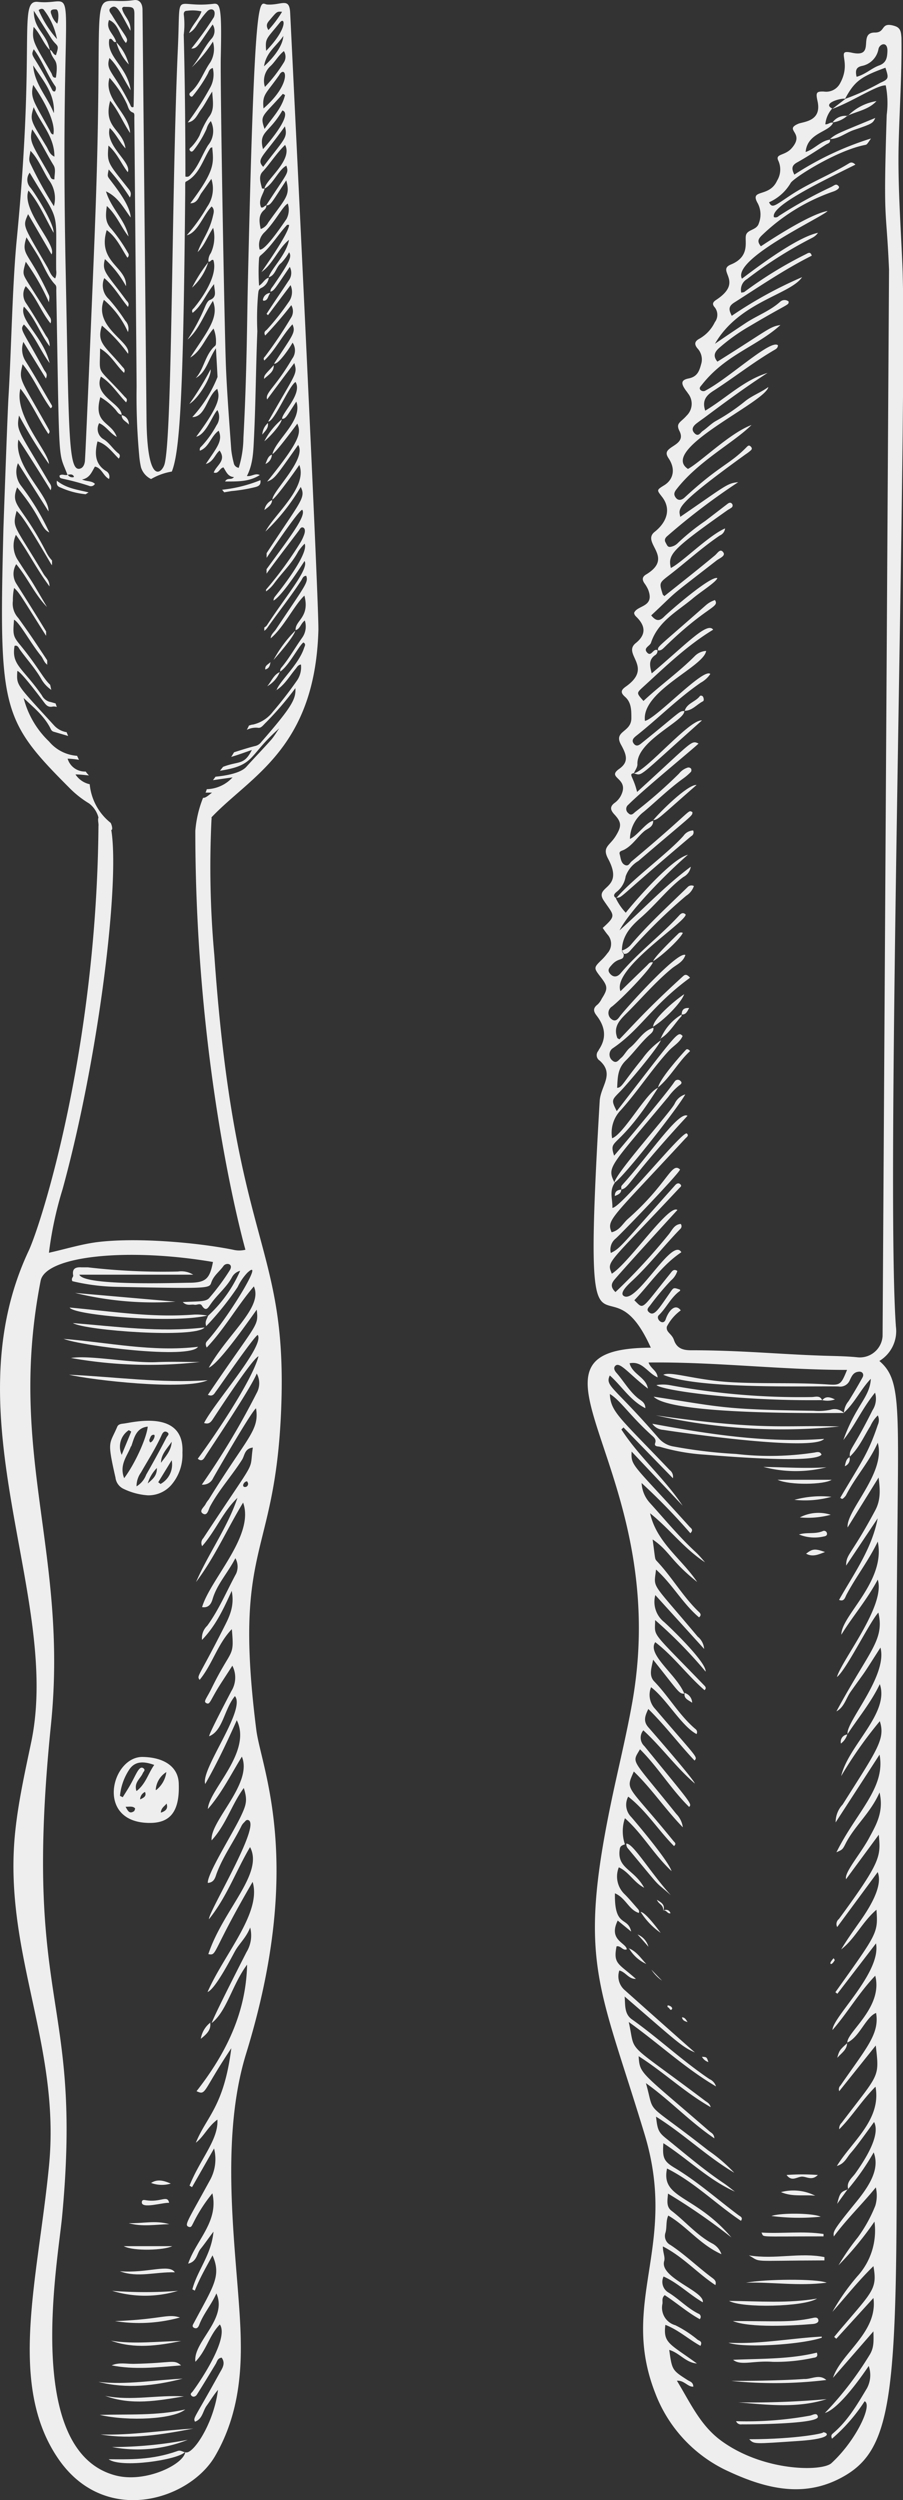 <svg xmlns="http://www.w3.org/2000/svg" viewBox="0 0 140.22 387.98"><rect x="0" y="0" width="140.22" height="387.98" fill="#333333" stroke="none"/><defs><style>.cls-1,.cls-2{fill:#eee;}.cls-1{fill-rule:evenodd;}</style></defs><g id="Layer_2" data-name="Layer 2"><g id="Layer_1-2" data-name="Layer 1"><path class="cls-1" d="M93.59,144c2.21-2,1.74-1.89.16-4.25s3.28-1.64.68-6.48c-1-1.88.28-2,1.24-3.63.87-1.44.85-2.06-.3-3.29-.61-.67-.66-1.17,0-1.7a3.33,3.33,0,0,0,1-1.09c1.55-2.89-2.33-2.75-.22-4.24,1.51-1.07,1.17-2.15.28-3.76-1.21-2.19,1.63-1.86,1.61-4.14,0-1.23,0-2.43-1-3.3-.74-.66-.6-1.05.15-1.58,4.36-3.08-.62-5,1.53-6.74,1.71-1.37,1.41-2.7.25-3.92-.21-.22-.48-.41-.5-.78.5-1.22,3.25-.84,2.17-3.61a5.55,5.55,0,0,0-.59-1c-.38-.58-.32-1,.33-1.37,4.4-2.69-.86-4.88,1.27-6.58,1.82-1.43,2.69-3.52,1.11-5.49-.77-1-.82-1,.32-1.71,1.42-.83,1.91-2.47.75-4.2-.48-.72-.39-1.09.18-1.54.81-.64,2.29-1.14,1.5-2.71-.63-1.25.19-1.32,1.11-2.39a2.55,2.55,0,0,0,.23-3.43c-.13-.21-.3-.4-.44-.61-.69-1-.63-1.5.52-1.73,1.45-.29,1.69-1.28,2-2.42a2.51,2.51,0,0,0-.64-2.26c-.54-.67-.39-1.11.32-1.49A5.82,5.82,0,0,0,111,50a1.88,1.88,0,0,0,0-2.29c-.49-.54-.28-.85.22-1.18,4.4-2.89-.06-4.52,2.27-5.48,3.07-1.25,2.1-3.64,2.35-4.56s1.69-.74,2-1.86a3.74,3.74,0,0,0-.17-3.07c-1.35-2.33,1.78-.82,3-3.53a3.3,3.3,0,0,0,.21-3.05c-.6-1.17,1-.75,2.07-2,2.12-2.43-1.3-2.77,1-3.77.79-.34,3.7-.35,3-3.51-.29-1.32-.21-1.54,1-1.49A2.43,2.43,0,0,0,130.41,13c2-3.53-.84-5.41,1.87-4.82,3.83.85.82-3.16,3.6-3.13,1.71,0,.78-1.75,3.1-1,.92.31.93,1,1,1.81.08,5.59-.31,11.17-.44,16.75-.13,6.15.32,12.28.58,18.42.89,20.82-2.65,141.89-1,164.84a5.41,5.41,0,0,1-2.57,5.33c3.13,2.68,3,6.24,2.82,24.78-1.29,124,3.28,141.48-8.14,148.19-5.78,3.4-11.63,2.34-17.93-.57a21.88,21.88,0,0,1-11.57-12.27c-5.57-14.29,3.6-22.83-1.63-40.1-7-23.12-10.35-26.58-5.28-51.16,1.1-5.34,2.43-10.63,3.38-16,6.38-36.33-20.67-54.83,2.86-54.93-7.06-15.71-10.74,9.21-7.94-38.27.14-2.37,2.37-4.15,0-6.28a1,1,0,0,1-.24-1.48c.07-.1.11-.22.18-.32,1.2-1.83.84-3.56-.41-5.18-.53-.68-.58-1.17.14-1.72a3,3,0,0,0,.65-.91c1-1.56.93-1.93-.17-3.36s-1.1-1.44.18-2.69a8.11,8.11,0,0,0,.87-1,2.15,2.15,0,0,0,0-2.92C94.13,144.77,93.9,144.47,93.59,144ZM131.23,15.32c-.79-.1-3.6.74-2,1.52a4.21,4.21,0,0,0-1.07,2.46c.52,0,.79-.41,1.2-.23l0,0c-.68,1.47-4,1.53-4.26,4.52,1.44-.48,2.36-1.76,3.82-1.93l-.05,0c.14.53-.32.6-.61.78-1.48.94-2.94,1.91-4.47,2.76-.89.49-.89,1-.44,1.9a47.58,47.58,0,0,1,11.9-5.61c-.63.92-.63.94-.9,1-4.46.86-11.12,5.12-11.57,5.9a7.31,7.31,0,0,1-3.36,3c.48,1,.86.55,3.34-1.09,2.88-1.91,6.13-3.15,9.07-4.95.29-.18.57-.22,1,.2-5.27,2.63-13.25,6.44-12.65,8.15a.71.71,0,0,0,.75-.18A68.27,68.27,0,0,1,129.1,29c.53-.27.74-.56,1.13-.1.27.31-.42.68-.8.81a30.14,30.14,0,0,0-11.13,6.82c-.71.68-.64,1.05-.15,1.69.78-.5,7.36-4.93,10.35-5.48-.46.79-14.91,7.41-13.29,10.51.79-.57,8.17-6.38,11.81-7.12a2.42,2.42,0,0,1-.85.75A65.5,65.5,0,0,0,116,43.31a1.91,1.91,0,0,0-.89,2.11c.24-.06.39-.05.48-.12a62.24,62.24,0,0,1,9.58-5.87c.33-.18.69-.42.88.25-4.19,2.1-8.07,4.75-12,7.25-1,.62-.88,1.16-.42,2.08a65.13,65.13,0,0,1,10.92-6c-1.81,2.71-9.79,3.81-13.53,10.34,1.6-1.1,3.19-2.17,4.79-3.23,1.76-1.16,3.79-1.88,5.38-3.33a1,1,0,0,1,1.27,0c0,.62.18.13-6.06,3.83A29.3,29.3,0,0,0,111.67,54c-.69.62-1,1.24-.27,2.12,8-5,8.08-5.42,9.79-5.68C117.52,53.77,112.7,55,109,59.7c-.2.26-.48.47-.26.78a.64.64,0,0,0,.86.1c3.65-1.93,10.1-8,11.2-7,0,.38-.26.57-.52.71-3.31,1.93-6.32,4.32-9.53,6.38-1.15.74-1.74,1.55-1.24,3.06,3.25-1.94,6-4.74,9.68-5.86-3.36,2.16-6.57,4.53-9.76,6.91-.41.3-.82.58-1.22.89s-1,.85-.4,1.52.92,0,1.27-.28c.73-.49,1.34-1.17,2.1-1.59a30.74,30.74,0,0,0,4.45-3c1.12-.92,2.5-1.4,3.68-2.26-.39,2.35-17.1,9.68-12.48,12.71,2-1.09,6.48-5.55,9.87-6.82-2.76,2.75-8.25,5.58-11.67,10-.38.49-.44.85-.06,1.32s.88.32,1.27,0c5.51-5.1,7-5.13,9.71-7.9.2-.2.35-.33.6-.1s.26.45,0,.65a5.75,5.75,0,0,1-.74.56c-11.42,8.25-10.37,8.42-10.18,9.73,7-4.79,7.28-5.24,9-5.38a101.33,101.33,0,0,0-11,8.35c-.3.26-.52.57-.28,1s.32.77.79.68a2.06,2.06,0,0,0,1.13-.6,33.31,33.31,0,0,1,4.25-3.42L113,78.17c.21-.15.45-.25.66,0a.41.41,0,0,1-.12.64c-.2.15-.43.26-.63.4-8.67,6.12-9.21,6.84-8.74,8.93,1.72-.83,5.81-5,8.42-6.14a1.33,1.33,0,0,1-.8,1.09c-2.81,1.9-5.31,4.21-8,6.27-1.44,1.11-1.42,1.14-.89,2.84,0,.09.14.16.26.31,2.64-2.11,5.27-4.17,7.85-6.32.43-.36.8-1.1,1.27-.52s-.47.91-1,1.3c-8.23,6.39-5.49,4.17-10.16,8.53.68.82,1.22,1,2,.21s7.24-6.4,8.27-6c-.16.61-2.57,2.1-3.85,3.19-2.4,2-5.37,3.55-6.45,6.84-.17.53-1.26.81-.6,1.53s.94-.72,1.6-.37l0,0a.77.77,0,0,1-.39.79c-1,.73-.81,1.64-.5,2.81,5.46-4.64,8.65-8.06,9.54-6.78-4.13,2.5-7.52,5.83-11,9-.9.84-.9.84.18,2.06,2.59-2.43,5.51-4.49,8-7a2.73,2.73,0,0,1,1.73-.77c-.32,2.46-10.11,6.24-9.5,10.86,1.69-.3,9.12-8.32,10.15-7.28a4.26,4.26,0,0,1-1.48,1.35c-3.57,2.45-6.61,5.55-10,8.23-.4.32-.83.7-.39,1.25s.9.15,1.28-.16c6-4.84,5.76-4.93,6.55-4.92l0,0c.11,1.53-7.46,4.62-7.28,8.28,0,.45-.35.91-.55,1.36h0c-.9.17-.1.45.5,2.92,8.69-7.9,8.38-8.07,9.54-7.51-.78.78-8.63,7.2-10.9,9.49a.82.82,0,0,0,0,1.31c.48.5.82,0,1.1-.21a75,75,0,0,0,6.78-5.94,2.74,2.74,0,0,1,1.37-.93.53.53,0,0,1,.48.16.52.52,0,0,1,0,.5,8.74,8.74,0,0,1-1.15,1c-2.2,1.57-4.12,3.47-6.17,5.2a5.39,5.39,0,0,0-2.16,4.21c1.13-.45,2.57-2.64,3.61-2.8l0,0c0,1-.85,1.16-1.39,1.61-1.09.92-1.84,2.22-3.15,2.89-.33.17-.81.19-.66.7s.17,1.32.77,1.63.76-.27,1.08-.54c9.8-8.2,8.63-8,9.44-7.65,0,.65.21.22-8.39,7.59A4.53,4.53,0,0,0,97.15,136a3.71,3.71,0,0,1-1.37,2.38c-.32.25-.71.64-.1,1l-.06,0a8.78,8.78,0,0,0,1.55,2.26c.84-1.09,6.93-8.31,9.66-9-3,2.58-8.93,8.48-10.63,11.74,3.7-3.3,7.09-6.93,11.07-9.88a2.19,2.19,0,0,1-1.16,1.6c-2.29,1.67-4.2,4.22-6.65,6.35-1.6,1.4-2.9,2.88-2.89,5.15l.29.51c0,1.09-.79.4-1.86,1.63-.38.43-.79.81-.21,1.43s1.19.34,1.59-.14c2.73-3.24,6.15-5.79,9-8.88.26-.28.62-.71,1.1-.22-.08,1.27-11.49,8.42-10.13,11.89,1.37-1.34,2.76-2.68,4.12-4,.27-.28.47-.59.92-.47l0,0c-.65,1.36-4.82,5.61-6.33,6.83a1.19,1.19,0,0,0-.07,2c.62.47,1-.1,1.32-.54,1.07-1.37,8.93-10.1,10.12-9.44-.36,1.11-1.37,1.49-2.11,2.09-2.52,2.08-4.63,4.56-6.93,6.86-1.12,1.12-2.2,2.14-1.54,3.9,0,.08.16.12.33.24,2.41-2.5,4.39-4.79,9.81-9.73.28-.25.55-.54,1.16.17-6,4.38-7.62,8-12.08,11a1.2,1.2,0,0,0,0,1.83c.66.59,1-.09,1.41-.42s.82-1.13,1.34-1.55c1.25-1,2-2.61,3.64-3.1l0,0c.08.52-.29.83-.6,1.1-1.36,1.22-2.41,2.73-3.7,4s-1.24,2.69-1.33,4.23c.81-.09.74-.61,3.93-4.54a12,12,0,0,1,2.87-2.85l0,0c-.56,1.31-5.31,6.94-6.38,8-1.25,1.28-1.36,1.28-.48,3C105.39,160,105.22,160,106,160.77c-.43,1-1.44,1.53-2.15,2.3-2.68,2.92-4.81,6.28-7.45,9.21a5,5,0,0,0-1.35,4.36c1.81-.63,5.4-7.24,7.13-7.82l0,0c-6.29,10-7.74,7.64-6.82,10.52.16-.13,8-9.46,9.25-11.29a3.3,3.3,0,0,1,.22-.3.57.57,0,0,1,.84,0c.3.29.12.47-.2.69a9.25,9.25,0,0,0-1.67,1.75c-9.28,11.14-9.58,10.86-8.35,13.39l0,0c-.88,1.25-.3,2.57-.36,3.86,1.22.11,10.93-12.06,11.56-11.54.37.32,0,.55-.21.76-11.63,12.58-12.27,12.6-11.47,14.57,1.28-.31,1.74-1.37,2.52-2.06,6.27-5.54,6.77-8.94,8.11-7.68-.2.67-8.84,9.67-10,10.72a2.18,2.18,0,0,0-.75,2.23c1.53-.76,1.48-1,10-10.53.23-.26.53-.39.8-.12s0,.41-.18.6C94.11,196.53,94.23,195.66,95,197.66c2.69-1.67,8.88-10.89,10.19-9.89,0,0-7.71,8.41-9.71,10.74-.63.73-.67,1.25.09,2a93.81,93.81,0,0,0,8.31-9c.5-.65.86-1.51,1.83-1.57a.57.57,0,0,1-.09.79c-2.54,2.61-4.76,5.51-7.42,8-.58.54-2,1.83-1.4,2.34,1.93,1.58,7.6-9.26,9-6.74-3,2-4.9,4.94-7.3,7.45,1.53,1.47.89,1.65,5.59-4.16.27-.34.51-.77,1.09-.39a3.14,3.14,0,0,1-1,1.49,42.92,42.92,0,0,0-3.25,3.89c-.3.37-.62.66-.1,1.07.78.63,1.48-.6,3.24-3.12.53-.77.51-.78,1.54-.42,0,0,0,.14,0,.17-1.43,1-2.1,2.62-3.31,3.79-.56.53.69,1.76,1.07.63.46-1.35,1.5-2.52,2.34-1.38a7.2,7.2,0,0,0-2.16,2.52c-.17.89.76,1.07,1.1,2.07.43,1.29,1.38,1.6,2.65,1.6,7.69,0,13.54.61,20.48.84,1.76.06,3.52.07,5.27.24a3.54,3.54,0,0,0,4-3.27l1-165.52c-.44-10.28-.91-6.49-.36-24a14.09,14.09,0,0,0-.15-4.58c-1.3-.09-5.12,2.48-8.3,3.66l2.07-1.59a36.65,36.65,0,0,0,5.37-2.46c1.34-.6,1.35-.72.81-2.35C133.61,11.92,132.69,12.64,131.23,15.32Zm-.18,204a3,3,0,0,1,.71-1.87c.76-1.21,1.49-2.45,2.18-3.7.29-.55-.09-1-.7-.87-.76.11-1,.73-1.27,1.28a1.61,1.61,0,0,1-1.78,1c-4.48-.1-21.76.48-27.19-1.81,1.13-.63,5.08.89,11,1.17,4.88.24,9.76,0,14.63.33,1.87.13,2-.05,2.9-2.26-10.31,0-20.49-1.27-30.82-1.15.36,1,1.32,1.24,1.41,2.31-1.59-.7-2.37-2.6-4.36-2.19.46,1.73,2.56,2.16,2.85,3.93-2.86-2.2-4.28-4.13-5-3.59-.45.36-.14.86.12,1.15,1.15,1.31,2,2.88,3.42,4,.44.33,1.07.63,1.06,1.48-2.38-1.22-3.66-3.44-5.52-5.08-.79,1.68.66,1.71,7.57,9.71a3.86,3.86,0,0,0,2.37,1.32,75,75,0,0,0,9.68,1.15,45.57,45.57,0,0,0,12.18-.22c.45-.09.86-.18,1.08.32-1.12,1.54-17.15.07-18.3,0a31.81,31.81,0,0,1-6.82-1.22c-.28-.07-.92,0-.71-.58s-.23-.91-.58-1.22c-3.42-3.11-4.87-5.45-6.46-6.38.11,2.77,1.53,3.65,9.29,11.8a1.28,1.28,0,0,1,.5,1.27l-7.67-7.88-.33.31c2.75,4.27,6.69,7.59,9.51,11.83l-7.92-8.4c-.11,2.31.07,1.77,9,11.67.2.22.68.46.12,1a97.64,97.64,0,0,0-7.57-7.79,4.93,4.93,0,0,0,1.27,3.07c2.35,2.6,4.58,5.31,7.17,7.69.51.48.94,1,1.41,1.55-3.25-2.12-5.53-5.23-8.53-7.61,1,4.52,4.91,7.08,7.31,10.66-4.18-3.32-4.29-4.82-6.92-6.6.46,3.27.28,2.95.75,3.46,2.31,2.47,4,5.47,6.46,7.81.19.18.43.47,0,.82-2.52-2.11-4.11-5.11-6.68-7.42-.34,3.09-.93,1.57,6.47,10.41a2.69,2.69,0,0,1,1,1.91l-7.58-8.36a4,4,0,0,0,1.35,4.17c.79.69,6.61,6.25,6.46,7.71a70.71,70.71,0,0,0-7.84-8c0,2.73-.92,1.31,7.67,10.19.17.18.31.41,0,.69-2.68-2.32-4.78-5.25-7.65-7.45-1.33,1.92,3.33,5.05,4.52,8l0,0c-.86,0-.79-.19-4.85-5.28-.25,1.28-.71,2.46.18,3.38,2.27,2.35,3.88,5.25,6.39,7.38a.58.58,0,0,1,.17.78c-2.31-1.21-4.72-5.52-7.06-7.27a3.17,3.17,0,0,0,.65,3.38c6.54,7.66,6.62,7.4,6.1,8-2.45-2.59-4.58-5.45-7.18-8-.47,1-.85,1.86,0,2.83.48.55,7,8,7.23,8.74-2.9-2.48-5.13-5.63-8-8.26a1.78,1.78,0,0,0,.17,2.46c7.33,9,7.41,8.93,6.94,9.43-2.8-2.74-4.83-6.17-7.63-8.95-1.31,2.27-1.46,1.16,5.65,10.05a3.6,3.6,0,0,1,1,2.06c-2.78-2.86-4.84-6-7.61-8.66-1.33,3.07-1.14,1.81,6.16,10.79.18.21.51.41.08.78-2.44-2.45-4.28-5.46-7.11-7.67a2.68,2.68,0,0,0,.45,3.14c.73.83,5.85,6.88,6.28,8.42-2.79-2.61-4.47-5.75-7.24-8.21a6.28,6.28,0,0,0,0,4.05l0,0c-.35.14-.71.21-.79.68-.52,3.09,2.17,3.1,3.78,6.06-1.63-.85-2.36-2.46-3.94-3.17a3.81,3.81,0,0,0,.93,4.2c.71.71,1.34,1.48,2,2.22.18.2.3.4.17.66l0,0c-1.56-.5-2-2.3-3.7-3.05-.11,5.42,2,3.52,2.52,5.94l-2.09-1.71c-1.5,3.06,1.31,3.43,1.41,4.47l0,0c-.62.26-.91-.61-1.59-.47-.55,2.78.33,2.65,3,5.05-1.12.06-1.57-1.06-2.57-1.3a2.83,2.83,0,0,0,.88,3.08c.18.17,10.46,9.32,10.87,9.64-2-.83-2.82-1.7-10.92-8.68.1,1.35-.06,2.7,1.11,3.53,4.15,2.94,7.85,6.45,12.07,9.29a1.8,1.8,0,0,1,1,1.13c-4.88-2.88-8.88-6.66-13.55-10,1.18,5.18-1,2.53,11.85,12.22.31.24.72.39.88,1-4-2.27-7.25-5.4-11.19-7.91.18,2.84.25,2.32,11,11.66.28.25.71.37.76,1.09-3.84-2.6-6.84-5.86-10.63-8.57,1.51,5.31-.64,2.34,9.67,10.44a24.83,24.83,0,0,1,4.05,3.47c-4.26-2.52-7.81-6-12.15-8.71.22,2,.37,2.43,1.59,3.4,2.93,2.36,5.78,4.82,8.91,6.92.61.41,1.17.88,1.75,1.32-4.11-1.84-7.29-5.06-11.11-7.52-.15,2.26,0,2.8,1.87,3.9,3.5,2.12,6.55,4.84,9.81,7.28.24.18.74.34.37.87-3.89-2.6-7.23-6-11.48-8.12-1,4.72,4.29,4,10,10.7a95.41,95.41,0,0,0-9.85-6.81c-.09,1.08-.29,2,.51,2.64,2.14,1.63,3.89,3.75,6.28,5.06a3,3,0,0,1,1.51,1.71c-3.37-1.52-5.38-4.33-8.26-6-.4.89-.19,1.81-.43,2.64a1.57,1.57,0,0,0,.76,1.92c2.31,1.52,4.29,3.47,6.5,5.11.34.26.68.52.49,1.12-2.8-1.84-5-4.39-8.16-6,0,1,.39,1.63.2,2.29-.73,2.59,6.33,4.67,6,6.38-2.16-1.26-3.84-3-6.09-4a1.92,1.92,0,0,0,.8,2.51c1.61,1,2.9,2.4,4.6,3.25a.52.52,0,0,1,.22.86c-1.94-1.07-3.61-2.55-5.44-3.73-.5.44-.3.91-.35,1.32a2.82,2.82,0,0,0,2,3.35,17.83,17.83,0,0,1,3.46,2.25c.23.17.8.23.44.95-1.83-1-3.39-2.46-5.45-3.26-.36,2.86.65,2.9,4.9,6-1.73-.12-2.69-1.65-4.3-2.11.44,3.14.44,3.14,2.88,4.7.35.22.84.3.86,1-.88.06-1.4-1-2.55-.92,2.13,3.49,3.65,7,7,9.4,6.6,4.74,15.58,4.7,17,3.39,3.83-3.51,6.42-9.07,5.15-9.6a26.77,26.77,0,0,1-5.07,5.81c-.22-.53,0-.69.17-.84,2.3-1.95,3.77-4.5,5.27-7a4.34,4.34,0,0,0,.27-3.45c-2.84,4.18-5.27,6.83-6.81,7.3A52,52,0,0,0,135,365.5c.76-1.19.65-2.22.63-3.71L129.35,369c1.25-3.85,7-7.06,6.28-12.39l-5.77,6.33-.33-.29c.51-.61,1-1.22,1.53-1.82,4.51-5.3,5.17-5.73,4.57-9.16-2.35,2.29-4.29,4.75-6.37,7.09a34.33,34.33,0,0,1,3.84-5.48,10.52,10.52,0,0,0,2.69-8.52,49.87,49.87,0,0,1-5.59,6.78,37.08,37.08,0,0,1,3-4.33,22.09,22.09,0,0,0,2.72-4.92,5.52,5.52,0,0,0,.08-2.84c-2.18,2.67-4.45,4.83-6.53,7.62-.07-.78-.23-.8,3.38-5.23,2.47-3,3.72-5.41,2.82-7.82a37.61,37.61,0,0,1-4,5.72l.05,0c-.34-1.11.56-1.73,1.08-2.44,1.38-1.94,4-5.88,2.93-8-2,2.77-2.91,4-3.6,4.78s-.93,1.66-2.18,2.05c2.33-3.81,6.94-7.16,6-12.31-2.17,2.18-3.63,4.62-5.63,6.61a1.19,1.19,0,0,1,.37-1c5.85-7.73,5.89-6.88,5.3-12l-5.67,7.09a.79.79,0,0,1,.19-.88c4-5.8,6.09-8,5.53-11.26-1.58.61-2.58,3.75-4.46,4.59l0,0c-.1-1.61,5.58-5.46,4.33-10.37-2.58,2.7-4.32,5.78-6.64,8.43,0-2,7.61-8.9,6.76-13.45l-6,7.82-.31-.24c6.56-9.21,6.63-9.13,6.38-12.8-2.22,1.91-3.33,4.5-5.48,6.16.82-1.38,1.74-2.67,2.67-4,1.47-2.05,3.91-5.71,3-8L130,299.05a1,1,0,0,1,.27-1.25c6.61-9,6.49-9.73,6.19-13.08l-5.08,6.9c-.34-1,2.31-4,3.61-6.46,1.08-2,2.27-4,1.59-7-1.43,3.24-3.94,5.24-5.33,8.05-.45.89-.53.85-1.37,1.24,3.12-6.28,7.67-10,6.7-15.16l-6.82,10.52a4,4,0,0,1,1.09-2.78c5.41-8.56,6.65-10.16,5.77-12.93a65.29,65.29,0,0,0-6,8.52c1.09-4.73,7.55-9.75,6-14.27-1.35,2.82-3.32,5.19-5,7.74l0,0c-.38-1.74,6.27-9,5.1-13.41-3.31,5.16-1.79,2.85-4.62,6.84-.72,1-1,2.42-2.22,3.06,5.14-9.51,7.49-11,6.52-15.33-1.27,1.29-5,8.93-6.44,10,.76-2.67,7.6-11.08,6.34-15.12-1.73,3.23-3.92,5.72-5.65,8.55-.08-2.91,6.95-8.26,5.65-14.45-1.39,2.9-3.35,5.42-4.84,8.21-.24.44-.35,1.17-1.17.84,2.3-4.07,5.09-7.89,6-12.66l-4.9,7.34c0-1.85.73-1.49,4.52-8.58.85-1.59.77-3.17.52-5.09l-4.81,7.75c-.28-2.62,6-8.45,4.68-13.15-1.33,3-3.5,5.34-4.94,8.17a2.32,2.32,0,0,1-.51.53s-.12,0-.17,0c-.22-.11.1-.23-.25-.08,3.31-5.62,4.37-6.89,5.88-11.4a1.74,1.74,0,0,0,0-1.46,5.21,5.21,0,0,0-1.15,1.65c-1,1.59-1.77,3.41-3.2,4.75l0,0c-.07-1.31.3-.78,3.53-7.21a3.28,3.28,0,0,0,.39-2.72c-2,2.45-3.13,5.11-4.92,7.35a26,26,0,0,1,2.2-4.69c.86-1.52,2-2.94,2.06-4.81-1.56,1.63-2.49,3.72-4.15,5.24Zm2-207.41c1.39-.4,2.31-1.34,3.46-1.75s1.25-1.26,1.29-2.19c.07-1.63-1.23-1.19-1.39-.35a3.26,3.26,0,0,1-2.6,2.62C132.89,10.45,132.82,11,133,11.87Z"/><path class="cls-1" d="M96.57,147.51a3,3,0,0,0,1.4-.91c2.7-3.19,5.8-6,8.78-8.91a.82.82,0,0,1,1-.19,2.85,2.85,0,0,1-1.19,1.5,83.54,83.54,0,0,0-8.46,8.26c-.34.36-.61.82-1.21.76Z"/><path class="cls-1" d="M95.41,183.57c-.14-1.16,8.9-11.19,9.37-12.33a2.67,2.67,0,0,1,1.63-1.41c-1.06,2-9.82,13.17-11,13.7Z"/><path class="cls-1" d="M95.68,139.39c2.68-3.13,7.92-6.86,10.45-9.68a1.94,1.94,0,0,1,1.5-.84.66.66,0,0,1-.3.89c-12.11,10.23-10.47,9.41-11.71,9.58Z"/><path class="cls-1" d="M96.5,184.64c0-.24-.12-.48.08-.7,4.14-4.55,8.8-11.61,10.18-10.79-9.31,10.09-9,11.16-10.29,11.45Z"/><path class="cls-1" d="M98.44,120c1.94-.36,8.65-8.43,10.56-8.2-10.13,9-9.18,8.62-10.55,8.21Z"/><path class="cls-1" d="M102.17,100.92c0-.69-.32-.16,7.44-7a4,4,0,0,1,1.41-.8c.76,1.19-1.22.85-7.9,7.38-.27.26-.55.53-1,.41Z"/><path class="cls-1" d="M101.42,159.39c-.12-1.16,3.27-4.07,4.82-5.11-.43,1.34-3.21,4.12-4.86,5.07Z"/><path class="cls-1" d="M101.4,127.32c.9-1.13,5.34-5.6,6.77-5.51-6.09,5.32-5.92,5.38-6.8,5.47Z"/><path class="cls-1" d="M102.18,168.82c.14-1.26,3.48-5,4.33-5.91.12-.12.33-.17.65.2-1.86,1.69-3,4-5,5.67Z"/><path class="cls-1" d="M101.42,149.21c0-.56,3.52-3.93,3.92-4.33a.58.58,0,0,1,.69-.11c-.39.9-3.11,3.48-4.64,4.41Z"/><path class="cls-1" d="M128.84,21.62c.94-.87,1.49-1,7.08-3.32-.4.83-.38.87-3.35,1.88-1.27.43-2.34,1.41-3.78,1.4Z"/><path class="cls-1" d="M131.64,18a8,8,0,0,1,4.46-2.31c-1.21,1.33-3,1.57-4.5,2.27Z"/><path class="cls-1" d="M106.31,110.34c.34-1.23,1.71-1.42,2.38-2.33.08-.11.38-.07.48.12s.19.58,0,.69c-1,.51-1.68,1.48-2.89,1.49Z"/><path class="cls-1" d="M102.55,161.27a7.9,7.9,0,0,1,3.31-3.84l-.06-.06c0,.12.1.3,0,.35-1.1,1.19-1.88,2.68-3.34,3.52Z"/><path class="cls-1" d="M131.6,17.94A4.25,4.25,0,0,1,129.28,19l0,0A2.42,2.42,0,0,1,131.64,18Z"/><path class="cls-1" d="M105.86,157.43c0-.64.25-1.07,1.15-1-.32.58-.51,1.07-1.21,1Z"/><path class="cls-1" d="M96.47,184.6c0,.57-.45.79-1,1,0-.8.48-.94,1-1Z"/><path class="cls-1" d="M130.34,221.37a89,89,0,0,1-28.48-1.73C118.82,222.08,122,221.09,130.34,221.37Z"/><path class="cls-1" d="M101.29,220.94c9,1.67,17.75,3,26.68,2.35-1.68,2-22.12-.95-25-1.4A2.22,2.22,0,0,1,101.29,220.94Z"/><path class="cls-1" d="M131.05,219.27c-2.87,0-26.81.37-29.55-2.53,10.69,1.64,10.84,2,24.86,2.19a8.81,8.81,0,0,0,2.61-.16,2.05,2.05,0,0,1,2.08.51Z"/><path class="cls-1" d="M127.67,217.28c-13.36.16-25-1.55-25.73-2.34a6,6,0,0,1,2,0,110.64,110.64,0,0,0,22.1,1.86c.55,0,1.3-.33,1.63.52Z"/><path class="cls-1" d="M113.8,360.19c6.78,0,8.94.25,12.27-.45.34-.07.87-.24,1,.24s-.45.64-.89.67C123.13,360.91,116.44,361.28,113.8,360.19Z"/><path class="cls-1" d="M113.11,363.55c4.86.26,9.65-.69,14.49-.95a.89.89,0,0,1,0,.18C124.4,363.86,115.43,364.42,113.11,363.55Z"/><path class="cls-1" d="M113.21,357.06c4.66.05,9.17.41,13.66-.36C124.89,358,115.17,358.21,113.21,357.06Z"/><path class="cls-1" d="M113.84,366.2c4.54-.19,8.83-.08,13-1.11.27.74-.28.76-.56.81a27,27,0,0,1-6.29.62C117,366.3,115,367.18,113.84,366.2Z"/><path class="cls-1" d="M114.3,375.73a55,55,0,0,0,11.47-.86c.4-.07,1.11-.57,1.23.16.2,1.16-10.94,1.21-11.81,1.19A.8.8,0,0,1,114.3,375.73Z"/><path class="cls-1" d="M115.84,354.24c2.92-.57,11-.65,12.53,0C123.92,354.8,119.88,354.11,115.84,354.24Z"/><path class="cls-1" d="M128.31,369.34a66.93,66.93,0,0,1-14.77.14c7.59,0,11.32-.3,11.32-.3C126,369.25,127.22,368.35,128.31,369.34Z"/><path class="cls-1" d="M116.34,378.53c7.46,0,12.13-1,11.42-1.09.79,0,1.84,1-3.77,1.36C117,379.27,117.12,379.32,116.34,378.53Z"/><path class="cls-1" d="M116.29,350c4.16.67,8-.51,11.73.27,0,.17,0,.34,0,.51C116.22,350.81,118.35,351.15,116.29,350Z"/><path class="cls-1" d="M128.36,372.31c-4.51,1.44-9.12.89-13.72.5A131.9,131.9,0,0,0,128.36,372.31Z"/><path class="cls-1" d="M118.24,346.46c3.29.19,6.49-.27,9.64.22v.37C117.21,347.05,118.74,347.25,118.24,346.46Z"/><path class="cls-1" d="M97.23,286.11c1-.2,3.57,4.24,6.94,8-2.92-2.6-.91-.36-6.62-7.21a1,1,0,0,1-.28-.85Z"/><path class="cls-1" d="M128.34,227.7a19.6,19.6,0,0,1-9.8-.06C121.81,227.69,125.07,227.91,128.34,227.7Z"/><path class="cls-1" d="M120.74,229.64h8.4C128,230.41,122.63,230.51,120.74,229.64Z"/><path class="cls-1" d="M127.44,344a33.76,33.76,0,0,1-7.65-.11C121.24,343.37,126.24,343.42,127.44,344Z"/><path class="cls-1" d="M126.59,340.74c-1.81-.18-3.52.21-5.32-.56A7.52,7.52,0,0,1,126.59,340.74Z"/><path class="cls-1" d="M123.36,232.75a15.59,15.59,0,0,1,5.75-.47A15.35,15.35,0,0,1,123.36,232.75Z"/><path class="cls-1" d="M124.07,238.13c1.22-.4,2.54,0,3.75-.55a.46.46,0,0,1,.58.31c.11.43-.25.51-.54.56A6.42,6.42,0,0,1,124.07,238.13Z"/><path class="cls-1" d="M129,235.07a13.78,13.78,0,0,1-4.8.41A6.24,6.24,0,0,1,129,235.07Z"/><path class="cls-1" d="M122.14,337.52a34.06,34.06,0,0,1,4.86,0c-1,1-1.84.15-2.61.27S122.9,338.55,122.14,337.52Z"/><path class="cls-1" d="M128.11,240.85c-.94.34-1.87.84-2.94.26C126.16,240.34,126.54,240.29,128.11,240.85Z"/><path class="cls-1" d="M99.43,296.72c.62-.21,2.78,2.71,3.16,3.23a11.07,11.07,0,0,1-3.12-3.27Z"/><path class="cls-1" d="M97.61,302.33c1.22.47,1.9,1.56,2.75,2.45a5.92,5.92,0,0,1-2.72-2.49Z"/><path class="cls-1" d="M99,300.2a2.87,2.87,0,0,1,1.69,1.91C100.14,301.47,99.58,300.83,99,300.2Z"/><path class="cls-1" d="M131.54,317c0,1.07-.79,1.53-1.53,2.34.3-1.12.37-1.22,1.57-2.3Z"/><path class="cls-1" d="M131.64,339.72,130,342c.4-1.69.57-1.89,1.72-2.26Z"/><path class="cls-1" d="M102.81,307.37a6,6,0,0,1-1.66-1.71C101.63,306.16,102.11,306.66,102.81,307.37Z"/><path class="cls-1" d="M127.65,217.33c.51-.65,1.09-.61,2-.16a3.51,3.51,0,0,1-2,.1Z"/><path class="cls-1" d="M102,294.82c.7.41,1.33.78,1,1.71C103,295.5,102.35,295.61,102,294.82Z"/><path class="cls-1" d="M131.9,226.08a1.17,1.17,0,0,1-.72,1.45c.14-.53.18-1.11.76-1.42Z"/><path class="cls-1" d="M106.29,262.71a1.63,1.63,0,0,1,1.19,1.53c-.69-.48-1.36-.67-1.15-1.56Z"/><path class="cls-1" d="M103.66,311.2c.41,0,.81.35.7.55-.24.42-.39-.14-.6-.23S103.7,311.32,103.66,311.2Z"/><path class="cls-1" d="M106.77,313.8c-.4-.13-.8-.24-.87-.75C106.4,313.07,106.56,313.49,106.77,313.8Z"/><path class="cls-1" d="M110,320a1.71,1.71,0,0,1-1-.82C109.74,319.22,109.74,319.22,110,320Z"/><path class="cls-1" d="M131.58,269.12a2.79,2.79,0,0,1-1,1.45,1.15,1.15,0,0,1,1-1.41Z"/><path class="cls-1" d="M129.45,303.88c.08.15.19.27.17.31-.49.86-.81.64-.62.27A3.65,3.65,0,0,1,129.45,303.88Z"/><path class="cls-1" d="M103,296.53a.69.69,0,0,1,1.11.38c-.49.13-.63-.6-1.11-.39Z"/><path class="cls-2" d="M49.44,97.85c.12-4.36-4.35-95.33-4.39-96-.16-2.3-1.4-1-3.57-1.15-1.22-.1-1.92-4.32-3,43.68-.11,4.88-.15,13.78-.68,23.56a16.26,16.26,0,0,1-.73,4.66.92.92,0,0,1-.78-.78,14.35,14.35,0,0,1-.38-2c-.3-4.26-.64-8.52-.82-12.79-.24-5.86-.9-43.73-.81-48.08C34.47,1,34.18.47,33.16.59c-6.28.76-5.11-2.58-5.53,6.69-1,22-.85,59.86-2.06,64.68-.35,1.41-2.72,3.73-2.82-7L22.13,1.53c0-1-.48-1.64-1.33-1.51-7.68,1.12-4.45-6.24-6.06,35.25,0,.68-1.41,34.43-1.54,36,0,.7-.26,1.4-.9,1.48-1.71.21-1.6-6-2.1-30.68-1-49.19,2.58-41-4.33-41.78C2.77,0,5.58,6.5,2.61,37.06c-.69,7-.86,17.52-1.29,24.5C1.16,64.16.55,81.42.53,82.1-.18,110,.22,111.69,10.71,122.2a15.68,15.68,0,0,0,3.12,2.48,4,4,0,0,1,1.46,2.19c-.15.39.05.9,0,1.3C15,163,6.38,190,4.44,194.13c-12.19,26,5.11,53.69.41,76.21-.94,4.49-1.95,9-2.45,13.56-2.09,18.83,7.06,33.18,5.21,52.2-1.73,17.71-6.48,33.95,1.46,45.49,7.26,10.53,20.36,6.36,24.32-.43,3.19-5.46,4.1-11.48,4-17.65-.1-10.93-3.77-29.87.82-44.79,9.15-29.67,2.34-44.35,1.59-50.27-3.66-28.9,2.88-26.34,3.85-49.49,1.09-26.29-7.18-24.93-10.37-70.75a152.08,152.08,0,0,1-.44-21,1.11,1.11,0,0,0,0-.37C38.89,120.45,48.9,116.16,49.44,97.85ZM41.9,3.09C43,1.79,43,1.76,43.8,1.83a17.56,17.56,0,0,1-2.12,2.83C41.22,3.92,41.49,3.56,41.9,3.09Zm1.58.38c.72-.9,1.33.8-2.15,4.42C41.16,5.88,41.34,6.14,43.48,3.47ZM44,5.58c-.08,1.35-1.22,3.1-3,4.71C41.34,8.08,42.92,7.18,44,5.58Zm-2,4.68c.73-.68,1.21-1.63,2.08-2.33a1.64,1.64,0,0,1,0,1.75,22.79,22.79,0,0,1-2.94,3.81A3.09,3.09,0,0,1,42,10.26Zm1.4,1.3c1-1.51,2,1.36-2.48,5.27C40.69,14.58,41.3,14.62,43.42,11.56Zm.52,3,.34.19c-.5,2.09-2,3.51-3.18,5.26C40.35,17.86,40.68,18.21,43.94,14.54Zm-.08,2.58c1.65.49-1.79,4.67-3,6C40.11,20.36,41.8,20.72,43.86,17.12Zm.4,2.46c.46,1.82,0,1.84-3.37,6.29C39.73,24.67,40.86,24.38,44.26,19.58ZM41.37,31.94l0-.06c-.29,0-.44.42-.82.31-.49-1.08.26-1.92.52-2.85l0,0a.19.19,0,0,1,0-.07c-.15,0-.37,0-.39-.05-.21-.85-.56-1.85.06-2.53,1.22-1.31,2.16-2.87,3.53-4.2,1.26,2.33-3.05,5.46-3.2,6.78h0s0,0,0,0c1.31-.62,2.2-2.95,3.4-3.56.38,1.22.29.89-3.1,6.1h0s0,0,0,.06c.68,0,.8-.41,3.08-3.88.65,2.35,0,2.63-2.8,6.55a2.07,2.07,0,0,1-1.17,1c-.23-1.14-.4-2.2.59-3a.91.91,0,0,0,.3-.65ZM41.12,36c1.68-1.7,2.78-4,3.57-4.41a3.08,3.08,0,0,1-.2,2.39c-.79,1.15-3.39,5-4.17,4.74A2.7,2.7,0,0,1,41.12,36ZM28.55,2.34c-.07-.36.1-.68.46-.66a6.32,6.32,0,0,1,2.28.09c-.41,1.21-1.38,2-1.94,3.36,1-.54,1.27-1.48,1.8-2.1a11.42,11.42,0,0,1,1.07-1.32c.61-.54,1.41-.23,1,.94a53,53,0,0,1-3.51,4.89c.94,0,1-.44,3.31-3.74a1.83,1.83,0,0,1-.25,2.29c-1.13,1.35-1.84,3-3,4.37a20.91,20.91,0,0,0,3.29-4,4,4,0,0,1-.41,3.22c-1.08,1.53-1.64,3.44-3.1,4.68a.34.34,0,0,0,0,.54c.2.21.33.08.47-.11a22,22,0,0,0,2.26-3.37c.15-.33.23-.71.76-.87a4.2,4.2,0,0,1-.38,3A45.49,45.49,0,0,1,29.16,19c1.13-.15,1.48-1.23,2.06-2s1-1.65,1.73-2.79c.11,1.65.38,2.86-.55,4A14.8,14.8,0,0,0,31,21a7.45,7.45,0,0,1-1.26,1.78c-.16.18-.48.32-.22.62s.48,0,.62-.17a16.07,16.07,0,0,0,1.93-3.22,2.92,2.92,0,0,1,.67-1.22,3.46,3.46,0,0,1-.43,3.75C31.4,24,30.83,25.73,29.69,27c-.21.23-.35.53-.9.4,0-13.24-.26-22-.26-22A12.77,12.77,0,0,0,28.55,2.34ZM16.93,3.1c1.51.63,1.61,2.44,2.62,3.57.51-.69,0-.78-2.14-4.28-.21-.35-.73-.84-.15-1.21.91-.59,1.32.59,3,3.59.09-1.64-1.11-2.31-1.3-3.47.11-.33.4-.22.62-.23,1.16,0,1.31.14,1.29,1.34,0,.17-.05,14.06-.14,14.19-.34.16-.43-.16-.52-.37C17.66,11.07,16.33,11,17,9c1.4,1.36,2.11,3.17,3.29,5-.52-3.7-3.8-5.16-3.32-7.91.51-.34.59.7,1.06.39C17.65,5.22,16.38,4.59,16.93,3.1ZM8.7,1.46c.5,0,.41,1.75.18,2.21A3.14,3.14,0,0,1,8,2.29C7.8,1.81,7.75,1.4,8.7,1.46Zm-1.85.12a10.56,10.56,0,0,1,2,4.49A16.86,16.86,0,0,1,6,1.56C6.34,1.31,6.68,1.3,6.85,1.58ZM5.22,4.17c1.09,1.16,1.53,2.59,2.5,3.58h0C7.25,5.17,5.23,4.59,5.25,1.67c1,1.57,1.8,2.83,2.59,4.09,1,1.64,1.47.91.85,2.8-.48-.07-.52-.72-.93-.8a.08.08,0,0,0,0,0s0,0,0,0h0c.52,2,1.39,1.12.92,4.28-.53.09-.54-.41-.7-.69C5.18,6.51,4.93,6.39,5.22,4.17Zm0,3.44c1.42,1.9,2.12,4.05,3.4,5.82a.75.75,0,0,1-.1.76c-.32.05-.4-.21-.52-.44C5,8,4.7,8.9,5.25,7.61Zm3.12,9.9c-1-2.49-3-4.48-3.19-7.36C6.62,12.42,8.52,14.47,8.37,17.51ZM5.16,13.18c2.33,3.39,3.47,6.22,3.12,7.69-.37-.05-.43-.39-.57-.65C5.32,15.82,4.63,15.23,5.16,13.18Zm.07,3.45c1.18,2.7,3.23,4.59,3.22,7.68-.74-.35-.9-1-1.21-1.53C4.7,18.57,4.63,18.69,5.23,16.63ZM5,20.07C6.36,22,7.23,23.88,8.32,25.65c.39.63.12,1.45.13,2.18-.58.05-.6-.41-.77-.7C4.92,22.3,4.5,22,5,20.07Zm-.25,3.36C6,24.66,6.9,27,7.67,28.05A4.71,4.71,0,0,1,8.37,32a61.58,61.58,0,0,1-3.68-6.67C4.38,24.72,4.66,24.09,4.72,23.43Zm-.31,6.16C6.07,31.53,7,33.81,8.32,36.12c.09-1.41-2.83-6.06-3.59-7a1.8,1.8,0,0,1-.12-2.32C9.48,35,8.65,32,8.72,41.9a2.42,2.42,0,0,1-.15,1.31c-.67-.39-.86-1.14-1.21-1.74-3.92-6.77-3.83-6.25-3-8.24L8,39.48C8.89,38,3.29,32.69,4.41,29.59ZM32.16,208.12c-.18.2-.33.44-.06,1,2.77-2.89,4.65-6.35,7.32-9.49,1.47,3.23-4,7.28-7,12.61,1.66-.63,6.81-8.15,7.45-9,.28,2.7.18,1.75-7.59,13.22.83.34,1-.23,1.32-.63s6-8.66,6.43-8.66c1.1,1.73-6.77,10.53-8.34,13.66.76.24,1.06-.12,1.45-.73.57-.86,6-9.21,7-9.63-1,3.83-7,12.63-9.43,15.9.59.51.9.07,1.08-.22.69-1.13,7.09-10.56,8.08-13a3.13,3.13,0,0,1,0,3,118.63,118.63,0,0,1-8.53,14.24,1.72,1.72,0,0,0,1.75-1c.39-.7,6-10.45,6.67-10.84.55,3.47-1.36,4.44-7.34,14.14a4.27,4.27,0,0,0-.47.67c-.22.51-1.13,1.1-.44,1.53s.87-.65,1.1-1.09c1.4-2.61,3.41-4.8,5-7.31.39-.64.37-1.7,1.65-1.85-.61,4.17,1,.83-7.69,14.06a1.07,1.07,0,0,0-.18,1.24c2.12-2.41,3.24-5.37,5.48-7.49-1.57,4.64-4.49,8.6-6.43,13.06,2.88-3.79,4.79-8.18,7.31-12.33,1.84,5.11-5.08,11.85-6.37,16.22,1.06.17,1.44-.59,1.63-1.24.67-2.29,2.32-4,3.54-6.35a2.68,2.68,0,0,1,.12,2.39c-1.47,2.71-2.66,5.58-4.49,8.09a2.64,2.64,0,0,0-.81,2.2c2.08-2.15,3.28-4.67,4.61-7.61.49,2.47-.44,4.15-1.28,5.81-3.92,7.75-4.18,7.32-3.7,8,2-2.44,2.78-5.58,5-7.87.4,4.55,0,2.77-3.14,9.17-.83,1.69-1.33,2.06-.8,2.32s.53-.3,1.93-2.58c.63-1,1.3-2,2.09-3.24a4,4,0,0,1-.16,3.95c-.15.31-3.53,6.68-3.44,7,2.15-.86,2.31-4.17,4-6.23,1.77,2.13-5.39,11.42-4.61,13.64,1.87-3.3,3.37-6.47,4.9-9.9,2.43,4.95-4.37,10.82-4.49,13.78,2.11-2.41,3.52-5.25,5.28-8.13,1.73,4.22-5,10-4.7,13,2.26-2.45,3.11-5.58,5-8.13.58,1.87.41,2.54-.44,4.35-1.33,2.8-5.27,9-5.15,10.38,1-.07,1.15-.84,1.37-1.47,1-2.67,2.66-4.93,3.89-7.44a2,2,0,0,1,.39-.49c.18-.18.33-.47.66-.34,2,.81-6.29,14.36-6.13,15.37,2.79-3.47,4.21-7.54,6.38-11.19,2.18,4.13-4.18,9.68-6.48,16.61,1.41.25.39-.09,6.88-11.21,1.43,4.82-4.46,11.25-7,17.09,1.23-.45,3.82-5.56,4.31-6.42.64-1.12,1.67-2,2.31-3.59a5,5,0,0,1-.58,3.83c-.18.36-5.06,9.88-5.4,11,2.36-1.85,3.16-5.92,5.5-9.07-.16,7.48-3.28,13.8-7.85,19.64,1.53.7.89.06,5.4-6.67-1.15,9.1-3.86,10.59-5.51,14.67,1.29-1,1.86-2.5,3.35-3.59.18,3.14-2.67,6.09-4.33,10.25l.39.23,3.42-6a6.73,6.73,0,0,1-.64,4.93c-3.49,6.38-4,6.93-3.32,7.22.44.18.52-.22.7-.52a23.93,23.93,0,0,1,3-4.67c1,4.42-2.49,7.2-3.76,10.91,1.37-.31,1.34-1.57,1.93-2.29s1.13-1.53,2-2.67c-.32,3.59-2.51,6-3.28,8.95l.38.2C31,353.56,32,351.84,33,350c1.42,3.19.12,4.8-2.85,10.4-.16.31-.44.64,0,.85s.67-.15.79-.48c.66-1.73,1.9-3.13,2.66-4.87,1.8,4-3.66,7.54-3.26,10.61,1.75-1.81,2.16-4.14,3.8-5.79,1.41,2.07-2.73,8.38-4.22,10.4-.16.21-.46.36-.19.65s.66.13.84-.16c1-1.57,1.95-3.15,2.91-4.74.24-.39.29-.93.94-1,.66.92.07,1.69-.34,2.43-4,7.26-4.1,6.85-3.8,7.51,1.17-.42,1.22-1.67,1.8-2.47s1.1-1.69,1.77-2.47c-.67,5.35-4,10.21-5.08,9.67-.32,1.95-6.25,4.83-10.86,3.6C3.59,380.34,9,350.89,9.64,344c3.27-34.67-6.21-32.26-1.73-76.32,2.73-26.81-6.84-42.05-1.6-68.92.75-3.85,13.43-5.19,26.76-2.92-.49,2.55-1.07,3.16-3.44,3.22-2,0-16.58.56-17.31-1.25H30a3.5,3.5,0,0,0-2.36-.49,100.6,100.6,0,0,1-14-.65c-.34,0-.69,0-1,0-.93-.06-1.48.22-1.27,1.29,0,.24-.36.42-.13.86a32.14,32.14,0,0,0,7,.88c14.87.3,14.22.25,14.61-.78s1.26-1.62,1.85-2.46c.42-.58,1.57-.36,1,.63a34.35,34.35,0,0,1-3.18,4.3c-.51.67-1.76.53-4.14.67.64.66,1.28.31,1.82.42.38.07.89-.3,1.15.13.66,1.05,1,.26,1.35-.21,1-1.47,2.46-2.59,3.32-4.19a2,2,0,0,1,1.27-1,20.66,20.66,0,0,1-5,7c-.11.45-.53.81-.27,1.59a45.22,45.22,0,0,0,4.88-6.07,8.54,8.54,0,0,1,1.5-2.21C41.24,194.88,35.7,204.16,32.16,208.12Zm6.37,22.09c0,.29-.15.54-.47.55-.6,0-.21-.85.29-.88C38.41,229.88,38.47,230.09,38.53,230.21ZM36.11,120.64a5.63,5.63,0,0,1-4,1.83,4.76,4.76,0,0,1-.19.53c.34,0,.67,0,1,0-.73.59-1.05.84-1.39.81a17.51,17.51,0,0,0-1.2,5.13c0,37.76,7.78,65,7.78,65a4,4,0,0,1-1.91,0C30.44,192.78,21,192,15,192.77c-2.46.33-4.81,1.06-7.4,1.64a57.1,57.1,0,0,1,2.12-9.87c5.66-20.62,8.9-47.63,7.56-55.74.26,0,.12-.68-.09-1.1a8.69,8.69,0,0,1-3.26-6,3.53,3.53,0,0,1-2.21-1.52c.72,0,1.4.09,2.09.16a6.1,6.1,0,0,1-.51-.61,2.79,2.79,0,0,1-2.8-2,14.17,14.17,0,0,1,1.76.18l-.29-.62a6.23,6.23,0,0,1-4.35-2.22,14.14,14.14,0,0,1-3.95-6.75c1.49,1.42,3.1,2.7,4.1,4.59.15.29.23.54.56.64l2.25.66c-.08-.2-.16-.4-.25-.6l-.06,0a3.36,3.36,0,0,1-1.84-1c-6-6.58-5.86-6.18-5.74-8.48.48-.06,3.88,4.51,4.18,4.9s.61.79,1.36.61a1.64,1.64,0,0,1,.59.07c-.06-.19-.13-.37-.19-.55-.32-.09-.63-.19-1-.27a2,2,0,0,1-1.14-1c-3-4.31-4.74-4.67-4.23-7.66.47-.16.63.29.8.54,1.09,1.53,2.37,2.91,3.32,4.55a5.05,5.05,0,0,0,1.59,1.74c-.07-.26-.12-.53-.18-.79C6.63,105.19,6,103.58,3.06,100,2,98.72,2,98.41,2.18,96.17c.86.42,2.53,3.57,4.17,5.59.33.4.49,1,.87,1.29a.49.49,0,0,1,.11.14l0-.28c0-.15,0-.29,0-.44-2.13-3.22-2.6-3.93-4.49-6.57A3.27,3.27,0,0,1,2,93.24a8.79,8.79,0,0,1,.19-2c.84.76,1,1.16,4.86,7.26a.91.91,0,0,0,.11.16c0-.22,0-.44,0-.67C5.65,95.5,4.07,93,2.52,90.55a2.87,2.87,0,0,1,0-3c1.76,2.1,2.86,4.69,4.77,6.64-3.32-5.64-1.7-2.9-4.58-7.37A4.09,4.09,0,0,1,2.47,83C4.34,85.55,5.69,88.35,7.69,91c0-1-.59-1.38-.9-1.89-4.7-7.91-4.9-7.1-4.21-9.83C3.33,80,4,80.84,7.93,87.53c.05.07.11.12.15.19,0-.11,0-.21,0-.32s0-.28,0-.42a5.36,5.36,0,0,1-.82-1.15c-3.93-7.7-5.73-7.22-4.6-10.2,3.9,4.72,3.62,6.34,5,7A38.2,38.2,0,0,0,3.3,75.42a3.59,3.59,0,0,1-.51-3.54l4.74,7.48c.18-2.44-5.5-7.07-4.67-11.14.36.4,4.75,7.4,5,7.86.27-.65-.1-1-.32-1.36-4.84-8.25-5-7.81-4.59-10.24A72.42,72.42,0,0,0,7.59,72c.08-1.75-5.5-7.52-4.42-11.69C4.9,62.51,6,65.08,7.51,67.34c.38-.36.08-.6,0-.82-4.54-8.09-4.6-7.39-4-10,1.74,2.12,2.77,4.69,4.35,6.84.28-.18.27-.33.14-.54-1.36-2.3-2.67-4.64-4.1-6.89a3.45,3.45,0,0,1-.27-2.87c1.22,2,2.33,3.77,3.5,5.68.34-.75-.09-1-.28-1.34C3.35,51,3.06,51.23,3.71,50.35c1.71,1.75,2.56,4.1,4,6-1-4.16-4.82-6.66-4-8.77,1.74,1.77,2.49,4.17,4,6.17a2.32,2.32,0,0,0-.54-1.6c-1-1.71-2-3.42-3.11-5.09A2.37,2.37,0,0,1,4,44.41c1.62,1.68,2.39,4,3.84,5.77a1,1,0,0,0-.12-1c-1.15-1.82-2.3-3.62-3.44-5.43C3.5,42.46,3.5,42.43,4,40.62a35,35,0,0,1,3.6,6.29c.09-.8.09-.8,0-1.08-3.2-6.95-4.4-6.11-3.49-9,.69,1.11,1.28,2,1.83,2.93.87,1.48,1.44,3.16,2.63,4.41.24.25.17.59.17.91.5,28.38.27,24.69,1.73,28.59h0c.34,0,.72-.2,1,.25,0,0,0,.13-.05.13a.83.83,0,0,1-.9-.38h0v0c-.41.19-.88-.21-1.28.14,0,.46.31.41.58.5a38.21,38.21,0,0,1,4,1.08.71.71,0,0,0,.92-.3c-.5-.5-1.2-.33-2-.68,1.2-.22,1.51-1.18,2-2,1.06.2,1.28,1.45,2.19,1.92a1,1,0,0,0-.48-1.24c-1.68-1.07-1.79-2.64-1.31-4.59,1.43.43,2.29,1.68,3.3,2.67.26-.34.18-.61,0-.77-.86-.64-1.41-1.64-2.33-2.22a1.84,1.84,0,0,1-.71-2.51c1.1.47,1.7,1.6,2.73,2.13-.87-2.42-3.71-2-2.55-6.17a9.14,9.14,0,0,1,2.22,1.8c.35.33.54.89,1.1.93-.17-1.81-4.44-2.94-3.23-5.92,1.6,1,2.61,2.67,3.91,4,.32-.51-.05-.69-.22-.88-4.54-5.06-3.82-3-3.82-7.49,1.7,1,2.48,2.62,3.72,3.79.27-.52-.1-.76-.3-1-2.7-3.22-4-3.66-3.13-6.33a24.74,24.74,0,0,1,4.05,4.37c.58-1.85-5.4-4.1-3.75-8.37a14.11,14.11,0,0,1,3.74,5,1.76,1.76,0,0,0-.43-1.77,28.07,28.07,0,0,0-2.54-3.35,2.86,2.86,0,0,1-.71-3.25c1.49,1.24,2.43,2.95,3.68,4.47.26-.54-.05-.79-.24-1-3.17-4.32-3.84-4.47-3.34-6.42a16.73,16.73,0,0,1,3.28,4.2c.17-3-4.51-3.71-3-8.7,1.5,1.07,2.24,2.78,3.21,4.28a.52.52,0,0,0,.09-.75,25.19,25.19,0,0,0-2.57-3.71c-1-1.05-.91-2.11-.71-3.56,1.52,1.4,2.2,3.26,3.37,4.73-.53-2.61-2.71-4.32-3.5-7,1.92.89,2.73,2.6,3.83,4.05C20.23,31.87,18,29.1,17,27.77c-.33-.45-.33-.45-.12-1.47a32.87,32.87,0,0,1,3.29,4.35c.34-.7,0-1.08-.33-1.49-3.13-3.95-3.23-3.86-3-6.57,1.39,1.23,2,2.85,3,4.13.67-1.53-3.58-4.09-2.8-6.86,1,.93,1.54,2.23,2.45,3.17-.43-3-3.53-3.18-2.38-7.39,1.27,1.54,2,3.39,3.09,5-.12-3.07-4.2-5.31-3.19-8.56A16.29,16.29,0,0,1,19.64,16c.28.53.3,1.23,1,1.47.31.1.21.56.22.87,0,.67.36,40.58.35,41.71a100.54,100.54,0,0,0,.4,10.56,13.39,13.39,0,0,0,.28,1.9,3,3,0,0,0,1.57,1.83,9.56,9.56,0,0,1,3.22-1.16C28,69.94,28.48,60,28.76,29.93c0-.43,0-.86,0-1.28,0-.16,0-.42.09-.45,2.12-1.06,2.64-3.45,3.85-5.27,0,0,.08,0,.26-.08.17,2.35.61,3.39-3.41,8.7,1.13,0,1.29-1,1.75-1.63s.94-1.33,1.52-2.16a4.9,4.9,0,0,1-.66,4.35A26.88,26.88,0,0,1,29,36.51c1.68-.37,2.56-3.13,3.86-4.47.5.44.32,1,.21,1.47-.57,2.49-1.72,3.73-2.38,5.61,1.06-1,1.5-2.4,2.41-3.76a5.86,5.86,0,0,1-.36,3.91,2,2,0,0,0-.37,1.32c.31.15.44-.42.76-.23.74,2.29-1.61,5.74-3,7.42-.15.18-.44.31-.22.77,1.43-1.11,2.06-2.89,3.33-4.46.05,1.11.54,2-.67,2.47-.34.14-.59.71-.77,1.14a30.47,30.47,0,0,1-2.68,5c1.79-1.53,2.55-3.9,3.94-6,1,2.55-.77,4.57-3.52,8.79,1.7-1,2.31-3,3.62-4.5a5.16,5.16,0,0,1,.38,2.09c0,.2,0,.49-.14.59-1.54,1.32-1.71,3.58-3,5,1.64-.9,1.94-2.9,3.13-4.62.1,1.73.18,3.09.25,4.45a20.44,20.44,0,0,1-3.92,6.23c2.07,0,2.28-3.28,3.88-4.39.31,1.17.71,2.07-3.27,7.43C32,67.45,33,64.4,33.76,63.64A2.25,2.25,0,0,1,33.62,66a15.53,15.53,0,0,1-2.36,3.29.58.58,0,0,0-.22.65c1.42-.51,1.71-2.26,2.92-3.1.67,1.58-.25,2.54-2,5.17,1.2-.36,1.42-1.51,2.14-2.09,1.1,1.58-.5,2.27-.91,3.41.77.26.87-.65,1.5-.8.4.57.66,1.46,1.64,1.5-.42.55-1,0-1.38.69,1.94,0,3.74.06,5.39-1-.7-.36-1.28.27-2,.15,1-1.91,1-4.06,1.11-6.12.26-5.45.29-10.9.51-16.35a44.12,44.12,0,0,1,.12-5.75c.07-.42,0-.76.57-1a2.11,2.11,0,0,0,1.09-1.55l0,0s0,0,0,0c-.62.14-.86.82-1.51,1.24a30.36,30.36,0,0,1,0-4.27.67.67,0,0,1,.2-.4c1.64-1.34,2.72-3.24,4.16-4.78,0,0,.1,0,.3,0,0,1.28-3.83,6.65-4.29,7.33,1.82-1.28,2.56-3.59,4.27-5-.35,2.25-2.78,4.5-3.15,5.81h0s0,0,0,0c1.07-.29,1.13-1.62,1.94-2.21a8,8,0,0,0,1.23-1.67c.44.67.19,1.34-2.46,5.2-.19.28-.47.52-.43.92.6-.18.67-.44,3-3.85a2,2,0,0,1-.19,2.15c-1.43,2.18-1.84,2.7-3.42,5.14l.23.2,3.5-4.66a2.63,2.63,0,0,1-.3,2.63,38.56,38.56,0,0,1-3.37,4.27c-.18.18-.57.33-.27.92a59,59,0,0,0,4.05-4.71,1.87,1.87,0,0,1-.07,2,64.09,64.09,0,0,1-4,5.95c-.1.13-.34.25-.12.64,1.72-1.63,2.75-3.85,4.37-5.62.57,1.27.05,1.63-2.85,6.1.67.2,2.56-2.64,2.87-3.26a2.15,2.15,0,0,1-.06,2.5c-2.64,4.51-4.25,5.29-3.89,6.32,1.36-1.84,2.73-3.67,4.22-5.65.52,1.75.3,1.39-4.05,9.07.9.13,3.23-5.54,4.24-6.13C47,61.09,43.74,64.12,43.8,65c.59,0,.75-.44,2.21-2.68,1.07,2.89-3.24,6-3.7,8.13.52-.17,3.61-4.39,3.86-4.71.57,1.41.62,2.44-4.69,9,1.21-.46,1.33-.76,4.82-5.69,1.4,2.14-4.08,7.28-4,8.48.64-.34,3.84-4.86,4.18-5.38,1.33,3.45-3.87,7.65-5.26,10.34a31.8,31.8,0,0,0,5.48-6.92c.84,1.69,0,2.15-5.3,10.27,0,.25,0,.49,0,.73,1.36-2,5-7.37,5.53-7.46.69.9-1.86,4.17-5.54,9.22,0,.23,0,.46,0,.69,1.63-2.25,3.34-4.45,5-6.66.18-.25.34-.63.68-.49s.31.62.19,1a6.55,6.55,0,0,1-.59,1.29,59.41,59.41,0,0,1-5.24,7.2,1.49,1.49,0,0,1-.12.14c0,.09,0,.19,0,.28a5.36,5.36,0,0,0,1.23-1.2c1.22-1.68,2.76-3.09,3.77-5a7.63,7.63,0,0,1,1-1.21c.66,1.54-3.63,7-4.62,8.22a1,1,0,0,0-.22.61c1.32-.68,4.38-5.47,4.82-6.14.73,1.19-2.67,5.13-5.86,10a1.45,1.45,0,0,1-.39.32v.05c0,.15,0,.31,0,.46a1.81,1.81,0,0,0,.45-.43c1.74-2.47,3.62-4.83,5.28-7.37.19-.28.28-.72.78-.73.38,1-.13,1.45-4.7,8.3-.29.44-.79.78-.82,1.4,2-1.65,3.7-5.2,5.24-6.63.88,3.39-1.45,3.82-1.37,5.36.7-.17.77-1,1.43-1.5a3,3,0,0,1-.4,2.66c-1.08,1.51-2,3.16-3.19,4.6a.78.78,0,0,0-.23.67c1.32-.85,2.89-4,3.6-4.52.45.24.2.57.12.82-.83,2.59-3.79,5.16-4.29,6.57,1.25-.8,2-2.13,2.93-3.25.23-.27.37-.64.86-.72a3.66,3.66,0,0,1-.54,2.38,61.18,61.18,0,0,1-3.81,4.94,5.41,5.41,0,0,1-3.09,2c-.22,0-.42.1-.63.15-.1.23-.22.44-.33.67a3.18,3.18,0,0,1,1.73-.32c.51.1.86-.48,1.24-.82a49.2,49.2,0,0,0,4.57-5.33c.09,1.65-.43,2.78-5.29,8.35a1.65,1.65,0,0,1-.84.6c-1.11.27-2.25.64-3.39,1-.16.24-.29.49-.45.72,1.14-.33,2.28-.76,3.21-1.08-1.21,2.42-2,1.67-4.47,2.62-.16.2-.32.41-.49.61,5.59-.87,4.31-2.28,9.22-6.59-.42.59-.78,1.23-1.25,1.77-1.27,1.43-2.6,2.8-3.88,4.22-.8.89-2.85,1.34-4.77,1.52l-.4.54Z"/><path class="cls-2" d="M42,99.13v-.07l0,0Z"/><path class="cls-2" d="M18.05,6.47l0,0h0Z"/><path class="cls-2" d="M42.55,56.63v0h-.05Z"/><path class="cls-2" d="M42.85,107.19l0,0,0-.07-.06,0S42.85,107.16,42.85,107.19Z"/><path class="cls-2" d="M7.81,82.73v0l-.06,0,0,0Z"/><path class="cls-2" d="M34.49,76c.11.13.22.26.32.4l1.11-.19a24.52,24.52,0,0,0,3.8-.64c.45-.14.82-.32.72-1.06A21.74,21.74,0,0,1,34.49,76Z"/><path class="cls-2" d="M13.3,76.7l.45-.29c-1.69-.42-3.41-.6-4.92-1.81-.11.83.28.94.65,1.09A12.43,12.43,0,0,0,13.3,76.7Z"/><path class="cls-2" d="M7.66,115.05h0s0,0,0,0l0,0,0,0Z"/><path class="cls-2" d="M32.7,57.32a47.31,47.31,0,0,1-3.29,5.36C30.78,61.89,32.9,58.42,32.7,57.32Z"/><path class="cls-2" d="M45.85,97.87l0,0v0h0A.19.19,0,0,0,45.85,97.87Z"/><path class="cls-2" d="M45.85,97.87a19.72,19.72,0,0,0-3.38,4.55C43,101.83,45.66,98.81,45.85,97.87Z"/><path class="cls-2" d="M32.33,40.7l.07-.09v0h0C32.36,40.63,32.34,40.66,32.33,40.7Z"/><path class="cls-2" d="M32.33,40.7a24.13,24.13,0,0,0-2.51,3.94A8.8,8.8,0,0,0,32.33,40.7Z"/><path class="cls-2" d="M41.05,68.47c.68-.49,2.57-2.52,2.7-3.38A10.88,10.88,0,0,0,41.05,68.47Z"/><path class="cls-2" d="M43.75,65.09a.1.1,0,0,1,0,0v0h0S43.75,65.07,43.75,65.09Z"/><path class="cls-2" d="M43.44,104.3l.06,0v0h0Z"/><path class="cls-2" d="M41.49,106.5a4.47,4.47,0,0,0,1.95-2.2C42.48,104.71,42.14,105.76,41.49,106.5Z"/><path class="cls-2" d="M42.51,56.67C41.23,58.09,41,58.14,41,58.8,41.79,58.09,42.54,57.69,42.51,56.67Z"/><path class="cls-2" d="M42.55,56.63l0,0a.22.22,0,0,1,0,.08Z"/><path class="cls-2" d="M20,65.89a1.39,1.39,0,0,0-1.11-1.47C18.9,65.23,19.65,65.41,20,65.89Z"/><path class="cls-2" d="M18.91,64.42v0h0s0,0,0,0Z"/><path class="cls-2" d="M41.22,72a1.65,1.65,0,0,0,1-1.45C41.62,70.77,41.47,71.41,41.22,72Z"/><path class="cls-2" d="M42.26,70.53l0,0s0,0,0-.05l0,0S42.26,70.51,42.26,70.53Z"/><path class="cls-2" d="M41.6,65.65l0,0h0l0,0s0,0-.06,0A.15.15,0,0,1,41.6,65.65Z"/><path class="cls-2" d="M41.6,65.65a2.58,2.58,0,0,0-.87,1.8C41.14,66.91,41.73,66.47,41.6,65.65Z"/><path class="cls-2" d="M40.82,46.56s.07.11.1.11c.71,0,.68-.75,1-1.1,0,0,0-.07,0-.11A1.25,1.25,0,0,0,40.82,46.56Z"/><path class="cls-2" d="M42,45.46h0s0,0,0,0h0Z"/><path class="cls-2" d="M42,99.13l0,0s0,0,0,.06Z"/><path class="cls-2" d="M41.06,79.14c.69-.5,1.15-.86,1.2-1.54A2.08,2.08,0,0,0,41.06,79.14Z"/><path class="cls-2" d="M42.26,77.6l0,0v0l0,0S42.26,77.58,42.26,77.6Z"/><path class="cls-2" d="M42,102.75c-.46.44-.87.51-.81,1.15C41.67,103.75,41.9,103.51,42,102.75Z"/><path class="cls-2" d="M18.05,6.47l0,0,.05.07A.36.36,0,0,1,18.05,6.47Z"/><path class="cls-2" d="M18.07,6.57A8,8,0,0,0,20,10,7.81,7.81,0,0,0,18.07,6.57Z"/><path class="cls-2" d="M32.68,313.85a.81.81,0,0,1,0-.09l-.06.05Z"/><polygon class="cls-2" points="32.21 204.15 32.22 204.14 32.22 204.14 32.21 204.15"/><path class="cls-2" d="M28.73,380.55h0a.08.08,0,0,1,0,0Z"/><path class="cls-2" d="M19.25,220.91c-.43.05-.88.09-1.05.51-1.19,2.81-1.61,2-.27,7.87a2.21,2.21,0,0,0,1.26,1.76,10.31,10.31,0,0,0,3.74,1,4.71,4.71,0,0,0,3.63-1.56,7.18,7.18,0,0,0,1.77-5.06C28.67,218.65,20.59,220.75,19.25,220.91Zm4,2.38c.12-.28.2-.63.61-.64s-.11,1.15-.53,1.19A.44.44,0,0,1,23.25,223.29ZM20,221.94l.38.22c-.49,1.2-1,2.4-1.48,3.61A3.06,3.06,0,0,1,20,221.94Zm.38,2.51c.43-1.17.69-2.87,2.56-3.06-.16,1.72-1.93,5.69-3.66,8C18.47,227.29,19.8,225.91,20.33,224.45Zm.82,6.24a3.65,3.65,0,0,1,.69-2.18c1.08-1.89,2.26-3.73,3.17-5.72.15-.35.4-.84.89-.54s0,.58-.11.86c-1,1.92-2.06,3.85-3.14,5.74A3.57,3.57,0,0,1,21.15,230.69Zm1.72-.41a5.74,5.74,0,0,1,1.44-2.47C24.4,229.14,23.52,229.66,22.87,230.28Zm2,0-.35-.26,2.09-3.41A3.44,3.44,0,0,1,24.87,230.32ZM25,227c0-1.34,1-2.25,1.66-3.26C26.6,225.09,25.73,226,25,227Z"/><path class="cls-2" d="M27.76,276.92c0-2.58-2.05-4.19-5.57-4.27-4.88-.12-7.45,10.14.95,10.24C26.05,282.93,27.91,281.57,27.76,276.92Zm-7,4.18c-.67.43-.91-.09-1.26-.72.65,0,1.12-.12,1.47.24C21,280.67,20.91,281,20.78,281.1Zm1-1.88a1.31,1.31,0,0,1,.76-1.14C22.81,278.79,22.23,279,21.81,279.22Zm-.58-1.3c-.41-1.3.64-1.91,1-2.76.1-.23.42-.44.15-.7-.7-.64-1.16.89-2.13,2.58-.36.63-.76,1.24-1.14,1.86l-.43-.21a8.88,8.88,0,0,1,1.39-4c.92-1.46,2.34-1.37,3.93-.8C23,275.22,22.64,276.83,21.23,277.92Zm3-.14A3.53,3.53,0,0,1,25.83,275,4.21,4.21,0,0,1,24.26,277.78Zm.79,3.49c.08-.79.65-1,.89-1.39C26.11,280.58,25.83,281,25.05,281.27Z"/><path class="cls-2" d="M30.19,204c-6.67.49-12-.41-19.37-1.09.53,1.18,15.86,2.52,21.36,1.25A8.73,8.73,0,0,0,30.19,204Z"/><path class="cls-2" d="M32.21,204.15a0,0,0,0,1,0,0h0Z"/><path class="cls-2" d="M10.71,213.33c3.29.81,18,2.51,21.53.86C25,214.68,17.88,213.66,10.71,213.33Z"/><path class="cls-2" d="M31.76,206c-7,.81-13.72-.15-20.44-.68C13.19,206.48,30.39,207.74,31.76,206Z"/><path class="cls-2" d="M30.75,209c-7.11.85-14-.69-20.88-1.23C12.62,208.86,29.48,211,30.75,209Z"/><path class="cls-2" d="M24.31,211.38c-3.91.18-10.47-1.13-13.29-.64a69.51,69.51,0,0,0,20,.62C28.75,211.36,26.53,211.28,24.31,211.38Z"/><path class="cls-2" d="M27.25,202l-15.6-1.36A51,51,0,0,0,27.25,202Z"/><path class="cls-2" d="M15.61,377.79c4.83.83,9.62,0,14.4-.91C25.22,377.13,20.47,377.94,15.61,377.79Z"/><path class="cls-2" d="M28.76,373.91c-4.38,1-8.84.71-13.28.84C20,375.8,27,375.41,28.76,373.91Z"/><path class="cls-2" d="M28.36,369.13c-4.36.2-8.71,1-13.08.5C19.68,370.75,24,370.24,28.36,369.13Z"/><path class="cls-2" d="M17.34,367.07c3.52.7,7,.31,10.78,0-1.16-1-1.32-.35-7.3-.24C19.66,366.86,18.47,366.56,17.34,367.07Z"/><path class="cls-2" d="M29.16,378.62a62.72,62.72,0,0,1-11.76,1.12A21.09,21.09,0,0,0,29.16,378.62Z"/><path class="cls-2" d="M16.33,371.8c4.08,1.51,8.15.76,12.23.08C24.48,371.62,20.41,372.62,16.33,371.8Z"/><path class="cls-2" d="M27.64,355.5a65.92,65.92,0,0,1-10.23,0A17.57,17.57,0,0,0,27.64,355.5Z"/><path class="cls-2" d="M17.86,360.2a23.84,23.84,0,0,0,10.08-.56C26,359,25.14,359.92,17.86,360.2Z"/><path class="cls-2" d="M27.56,380.36c-4.08,1.45-7.57,1.28-10.69,1.28,1.92,1.42,10.67.1,11.82-1.09C28.32,380.45,28,380.19,27.56,380.36Z"/><path class="cls-2" d="M28.72,380.57l0-.06-.06,0Z"/><path class="cls-2" d="M17.24,363.24c3.63,1.31,7.26.78,10.9.05C24.51,363.32,20.87,363.83,17.24,363.24Z"/><path class="cls-2" d="M27.15,352.63c-.9-1.37-4.23.17-8.54-.17C21.38,353.52,24.17,352.53,27.15,352.63Z"/><path class="cls-2" d="M26.74,348.57H19.22C20.75,349.4,25.57,349.19,26.74,348.57Z"/><path class="cls-2" d="M22.61,341.43c-.26-.05-.57-.08-.59.31-.06,1.09,3.15.06,4.24.1C26,340.54,24.93,341.85,22.61,341.43Z"/><path class="cls-2" d="M26.29,345.16c-2.09-.64-4.21-.09-6.31-.16C22.07,345.6,24.19,345.2,26.29,345.16Z"/><path class="cls-2" d="M23.46,338.76a4.87,4.87,0,0,0,3.06.1C25.28,338.32,24.39,338.17,23.46,338.76Z"/><path class="cls-2" d="M32.64,313.89a4,4,0,0,0-1.46,2.5C32.22,315.57,32.79,314.93,32.64,313.89Z"/><path class="cls-2" d="M32.68,313.85l0,0v.08Z"/></g></g></svg>